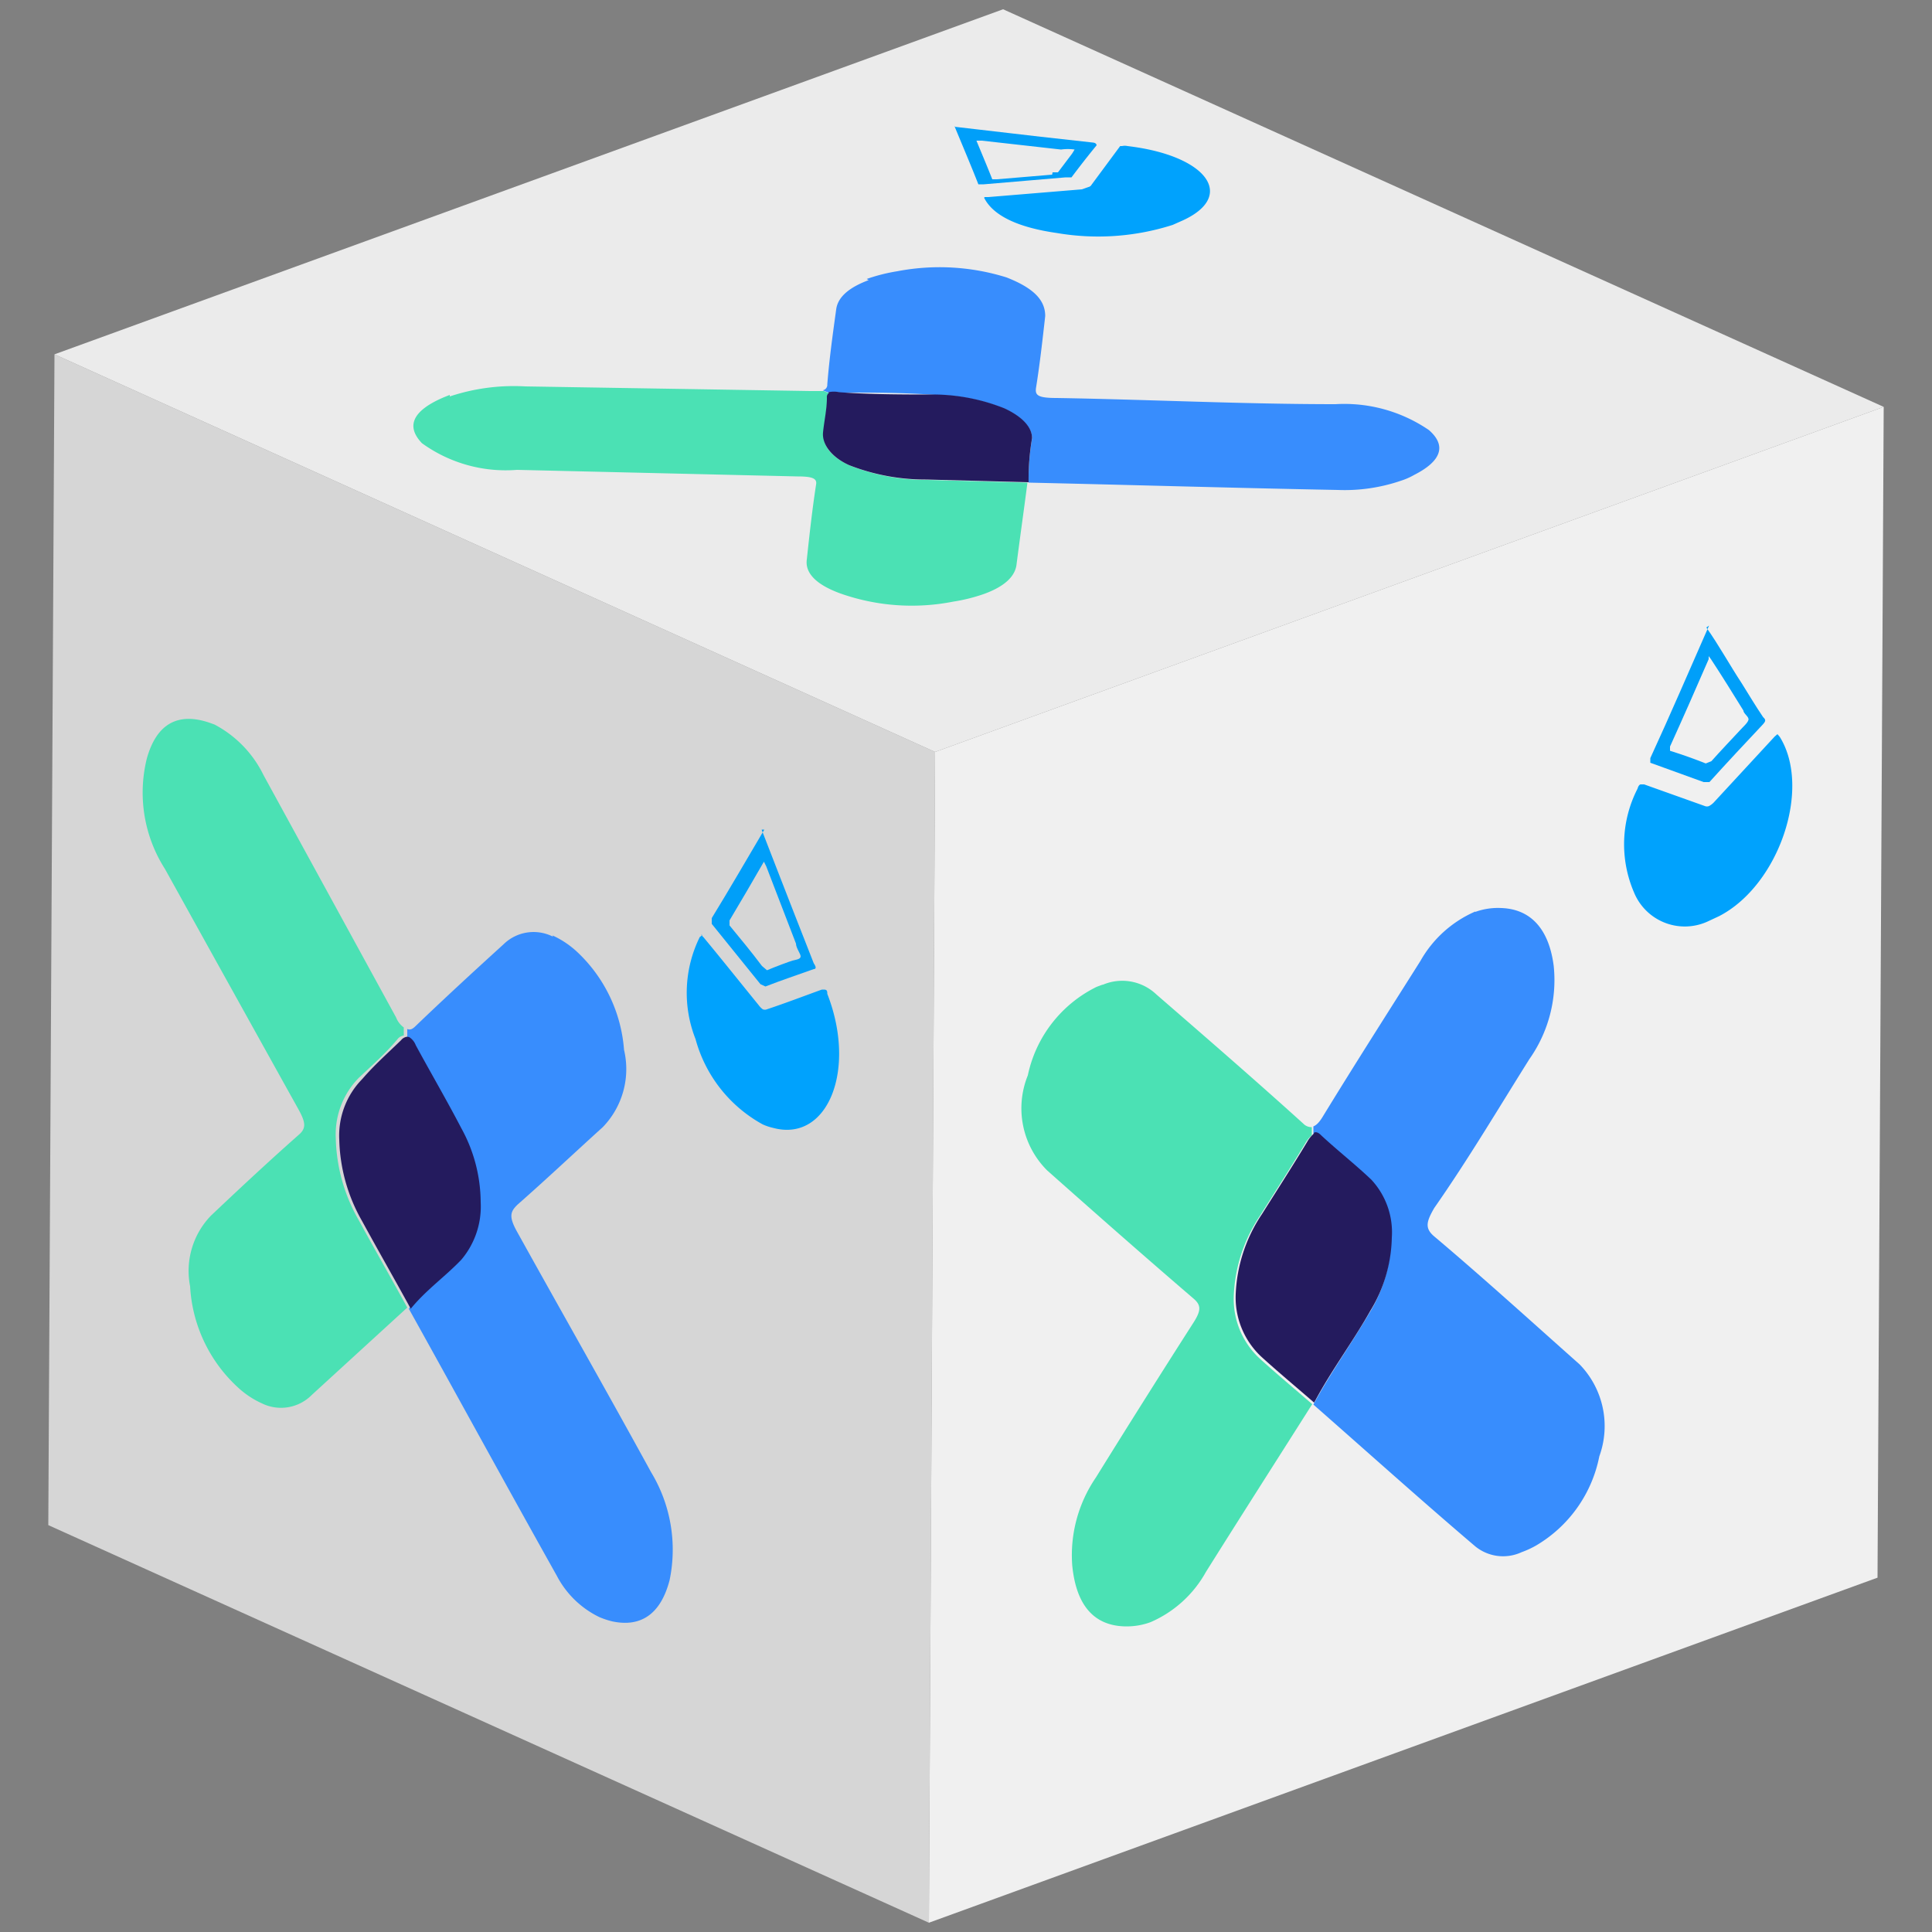<svg id="Capa_1" data-name="Capa 1" xmlns="http://www.w3.org/2000/svg" xmlns:xlink="http://www.w3.org/1999/xlink" width="50" height="50" viewBox="0 0 50 50">
  <rect x="0" y="0" width="50" height="50" fill="#808080" stroke="none"/>
  <defs>
    <clipPath id="clip-path">
      <polygon points="24.04 49.76 1.25 39.47 1.41 9.17 24.2 19.46 24.04 49.76" fill="none"/>
    </clipPath>
    <clipPath id="clip-path-2">
      <polygon points="24.2 19.46 1.41 9.17 25.96 0.24 48.75 10.53 24.2 19.46" fill="none"/>
    </clipPath>
    <clipPath id="clip-path-3">
      <polygon points="48.75 10.53 48.59 40.83 24.04 49.76 24.2 19.46 48.75 10.53" fill="none"/>
    </clipPath>
  </defs>
  <g id="Figment_lido">
    <g style="isolation: isolate">
      <g>
        <polygon points="24.04 49.76 1.25 39.47 1.41 9.17 24.2 19.46 24.04 49.76" fill="#d6d6d6"/>
        <g style="isolation: isolate">
          <g clip-path="url(#clip-path)">
            <g>
              <path d="M5.55,18.75l-.14-.05c-.78-.26-1.35,0-1.61.93a3.67,3.67,0,0,0,.47,2.86Q6,25.61,7.73,28.72c.18.33.2.48,0,.65-.77.68-1.52,1.38-2.27,2.09a2.06,2.06,0,0,0-.54,1.83,3.83,3.83,0,0,0,1.22,2.6,2.32,2.32,0,0,0,.64.43,1.12,1.12,0,0,0,1.29-.22l2.47-2.26c-.41-.75-.84-1.5-1.26-2.27a4.45,4.45,0,0,1-.59-2.11,2.09,2.09,0,0,1,.6-1.57c.35-.33.71-.65,1-1a.24.24,0,0,1,.16-.09v-.21a.58.58,0,0,1-.2-.26L6.82,20.06a2.93,2.93,0,0,0-1.27-1.31" fill="#4be1b4"/>
              <path d="M14.31,24.24a1.11,1.11,0,0,0-1.28.2c-.76.69-1.52,1.39-2.27,2.11-.09.09-.15.11-.22.08l0,0v.21h0a.43.43,0,0,1,.17.21c.39.72.8,1.42,1.18,2.15a4,4,0,0,1,.5,1.91,2.13,2.13,0,0,1-.5,1.49c-.42.44-.91.78-1.31,1.27,1.28,2.3,2.54,4.61,3.83,6.91a2.44,2.44,0,0,0,1.1,1.07,2.13,2.13,0,0,0,.33.11c.74.16,1.26-.18,1.49-1.07a3.87,3.87,0,0,0-.48-2.79C15.7,36,14.56,34,13.4,31.91c-.24-.42-.2-.55,0-.74.74-.65,1.47-1.34,2.2-2a2.16,2.16,0,0,0,.55-2,3.87,3.87,0,0,0-1.23-2.55,2.37,2.37,0,0,0-.62-.41" fill="#388dfd"/>
              <path d="M10.54,26.83h0a.24.24,0,0,0-.16.09c-.34.33-.7.65-1,1a2.09,2.09,0,0,0-.6,1.57,4.45,4.45,0,0,0,.59,2.11c.42.77.85,1.52,1.26,2.27l0,0c.4-.49.89-.83,1.31-1.27a2.13,2.13,0,0,0,.5-1.49,4,4,0,0,0-.5-1.91c-.38-.73-.79-1.43-1.18-2.15a.43.43,0,0,0-.17-.21" fill="#241b5e"/>
              <path d="M18.18,24.2s0,0-.07.05A3.26,3.26,0,0,0,18,26.89a3.59,3.59,0,0,0,1.74,2.21,1.43,1.43,0,0,0,.27.09c1.41.38,2.17-1.5,1.4-3.47,0-.06,0-.1-.07-.11h-.07c-.47.17-.94.35-1.42.51a.14.14,0,0,1-.11,0,.46.46,0,0,1-.1-.1c-.48-.59-.95-1.18-1.43-1.76l-.07-.07" fill="#00a2fd"/>
              <path d="M19.72,25c-.27-.36-.56-.71-.84-1.05l0-.13c.3-.5.59-1,.89-1.52l0,0,.06.12.77,2c0,.12.13.27.12.34s-.14.08-.21.1-.45.16-.66.25L19.72,25m.06-3.53c-.46.78-.9,1.54-1.36,2.29l0,.15,1.26,1.56.13.06c.41-.16.83-.3,1.25-.45.06,0,.07-.05,0-.15l-.51-1.3c-.28-.71-.55-1.42-.84-2.16" fill="#009ff9"/>
            </g>
          </g>
        </g>
      </g>
      <g>
        <polygon points="24.2 19.46 1.41 9.17 25.96 0.24 48.75 10.53 24.2 19.46" fill="#ebebeb"/>
        <g style="isolation: isolate">
          <g clip-path="url(#clip-path-2)">
            <g>
              <path d="M11.64,10.22l-.15.06c-.8.34-1,.74-.57,1.19a3.7,3.7,0,0,0,2.46.69l7.26.17c.38,0,.51.05.48.21-.1.65-.17,1.29-.24,1.94-.05.36.26.67.93.9a5.55,5.55,0,0,0,2.86.19,4.44,4.44,0,0,0,.8-.2c.52-.19.81-.45.84-.78.09-.7.19-1.4.28-2.1L24,12.42a5.41,5.41,0,0,1-2-.37c-.47-.21-.72-.51-.68-.85s.07-.6.1-.9a.13.13,0,0,1,.05-.12l-.15-.06-.35,0L13.59,10a5.24,5.24,0,0,0-1.95.26" fill="#4be1b4"/>
              <path d="M22.48,7.25c-.51.19-.8.44-.84.76-.09.65-.18,1.3-.23,1.94a.14.14,0,0,1-.12.15l0,0,.15.06h0a.69.69,0,0,1,.28,0c.83,0,1.66,0,2.49.06a5,5,0,0,1,1.79.36c.45.21.71.48.71.77a6.26,6.26,0,0,0-.09,1.14c2.68.06,5.36.14,8,.19a4.5,4.5,0,0,0,1.64-.24,1.75,1.75,0,0,0,.34-.15c.69-.35.85-.75.38-1.16a3.88,3.88,0,0,0-2.42-.67c-2.41,0-4.81-.12-7.21-.16-.49,0-.56-.07-.54-.25.1-.62.17-1.25.24-1.87,0-.39-.26-.71-1-1a5.81,5.81,0,0,0-2.83-.16,4.53,4.53,0,0,0-.79.2" fill="#388dfd"/>
              <path d="M21.45,10.17h0a.13.13,0,0,0-.05.12c0,.3-.07.6-.1.9s.21.64.68.85a5.41,5.41,0,0,0,2,.37l2.64.07h0a6.26,6.26,0,0,1,.09-1.14c0-.29-.26-.56-.71-.77a5,5,0,0,0-1.79-.36c-.83,0-1.66,0-2.49-.06a.69.69,0,0,0-.28,0" fill="#241b5e"/>
              <path d="M25.47,5.12s0,0,0,0c.22.44.83.76,1.88.91a6.33,6.33,0,0,0,3-.21l.27-.12c1.38-.64.6-1.68-1.44-1.92a.32.32,0,0,0-.14,0l-.05,0-.74,1a.12.12,0,0,1-.08.06L28,4.9l-2.42.2-.1,0" fill="#00a2fd"/>
              <path d="M27.23,4.52l-1.43.12-.12,0c-.13-.33-.27-.66-.41-1v0h.14l2.05.23a1.24,1.24,0,0,1,.35,0s-.05.09-.09.14l-.34.45-.14,0m-2.54-1.2c.21.51.42,1,.62,1.51l.14,0,2.12-.18.15,0c.21-.28.42-.55.65-.83,0,0,0-.06-.09-.07l-1.35-.15-2.24-.26" fill="#009ff9"/>
            </g>
          </g>
        </g>
      </g>
      <g>
        <polygon points="48.75 10.53 48.59 40.83 24.04 49.76 24.2 19.46 48.75 10.53" fill="#f0f0f0"/>
        <g style="isolation: isolate">
          <g clip-path="url(#clip-path-3)">
            <g>
              <path d="M28.54,25.48l-.16.06a3.31,3.31,0,0,0-1.78,2.29,2.27,2.27,0,0,0,.5,2.46c1.25,1.11,2.51,2.22,3.78,3.31.2.17.22.3,0,.64q-1.28,2-2.52,4a3.56,3.56,0,0,0-.61,2.28c.1,1,.54,1.54,1.34,1.57a1.79,1.79,0,0,0,.69-.11,3,3,0,0,0,1.43-1.3c.91-1.45,1.83-2.89,2.75-4.34-.46-.4-.93-.79-1.38-1.2a2.1,2.1,0,0,1-.65-1.61,4,4,0,0,1,.68-2.07c.39-.62.79-1.24,1.17-1.87a.8.8,0,0,1,.17-.21v-.21a.29.29,0,0,1-.22-.09c-1.26-1.14-2.53-2.24-3.81-3.35a1.28,1.28,0,0,0-1.39-.24" fill="#4be1b4"/>
              <path d="M38.18,23.59a3,3,0,0,0-1.42,1.28c-.84,1.33-1.69,2.66-2.51,4-.1.17-.18.25-.26.28h0v.21l0,0c.06,0,.11,0,.18.07.43.4.88.75,1.3,1.15a2,2,0,0,1,.53,1.5,3.77,3.77,0,0,1-.56,1.9c-.47.8-1,1.54-1.45,2.37,1.39,1.22,2.78,2.47,4.19,3.67a1.14,1.14,0,0,0,1.2.15,2.39,2.39,0,0,0,.37-.17,3.45,3.45,0,0,0,1.64-2.31,2.29,2.29,0,0,0-.51-2.38C39.63,34.2,38.4,33.08,37.12,32c-.25-.21-.21-.38,0-.74C38,30,38.77,28.7,39.58,27.41A3.55,3.55,0,0,0,40.21,25c-.12-.94-.58-1.47-1.35-1.5a1.73,1.73,0,0,0-.68.1" fill="#388dfd"/>
              <path d="M34,29.34l0,0a.8.8,0,0,0-.17.21c-.38.63-.78,1.25-1.17,1.87a4,4,0,0,0-.68,2.07,2.1,2.1,0,0,0,.65,1.61c.45.41.92.8,1.38,1.2h0c.44-.83,1-1.57,1.45-2.37a3.77,3.77,0,0,0,.56-1.9,2,2,0,0,0-.53-1.5c-.42-.4-.87-.75-1.3-1.15-.07-.07-.12-.09-.18-.07" fill="#241b5e"/>
              <path d="M42.46,20.3s-.05,0-.08.11a3.15,3.15,0,0,0-.09,2.69,1.42,1.42,0,0,0,1.9.75l.3-.14c1.55-.8,2.4-3.31,1.57-4.64C46,19,46,19,46,19l-.07.06-1.58,1.71a.47.47,0,0,1-.12.09.14.14,0,0,1-.11,0l-1.57-.56s-.06,0-.07,0" fill="#00a2fd"/>
              <path d="M44.15,19.76q-.45-.18-.93-.33l0-.11c.34-.75.67-1.5,1-2.26l0-.08.06.08c.29.44.56.88.84,1.33,0,.08.15.16.13.24s-.14.18-.22.27c-.25.27-.5.53-.74.8l-.15.06m.09-3.57c-.51,1.16-1,2.3-1.52,3.43l0,.12,1.38.5.15,0c.46-.51.92-1,1.39-1.5.06-.07.08-.11,0-.18-.19-.28-.37-.58-.55-.87-.31-.47-.6-1-.92-1.45" fill="#009ff9"/>
            </g>
          </g>
        </g>
      </g>
    </g>
  </g>
</svg>
